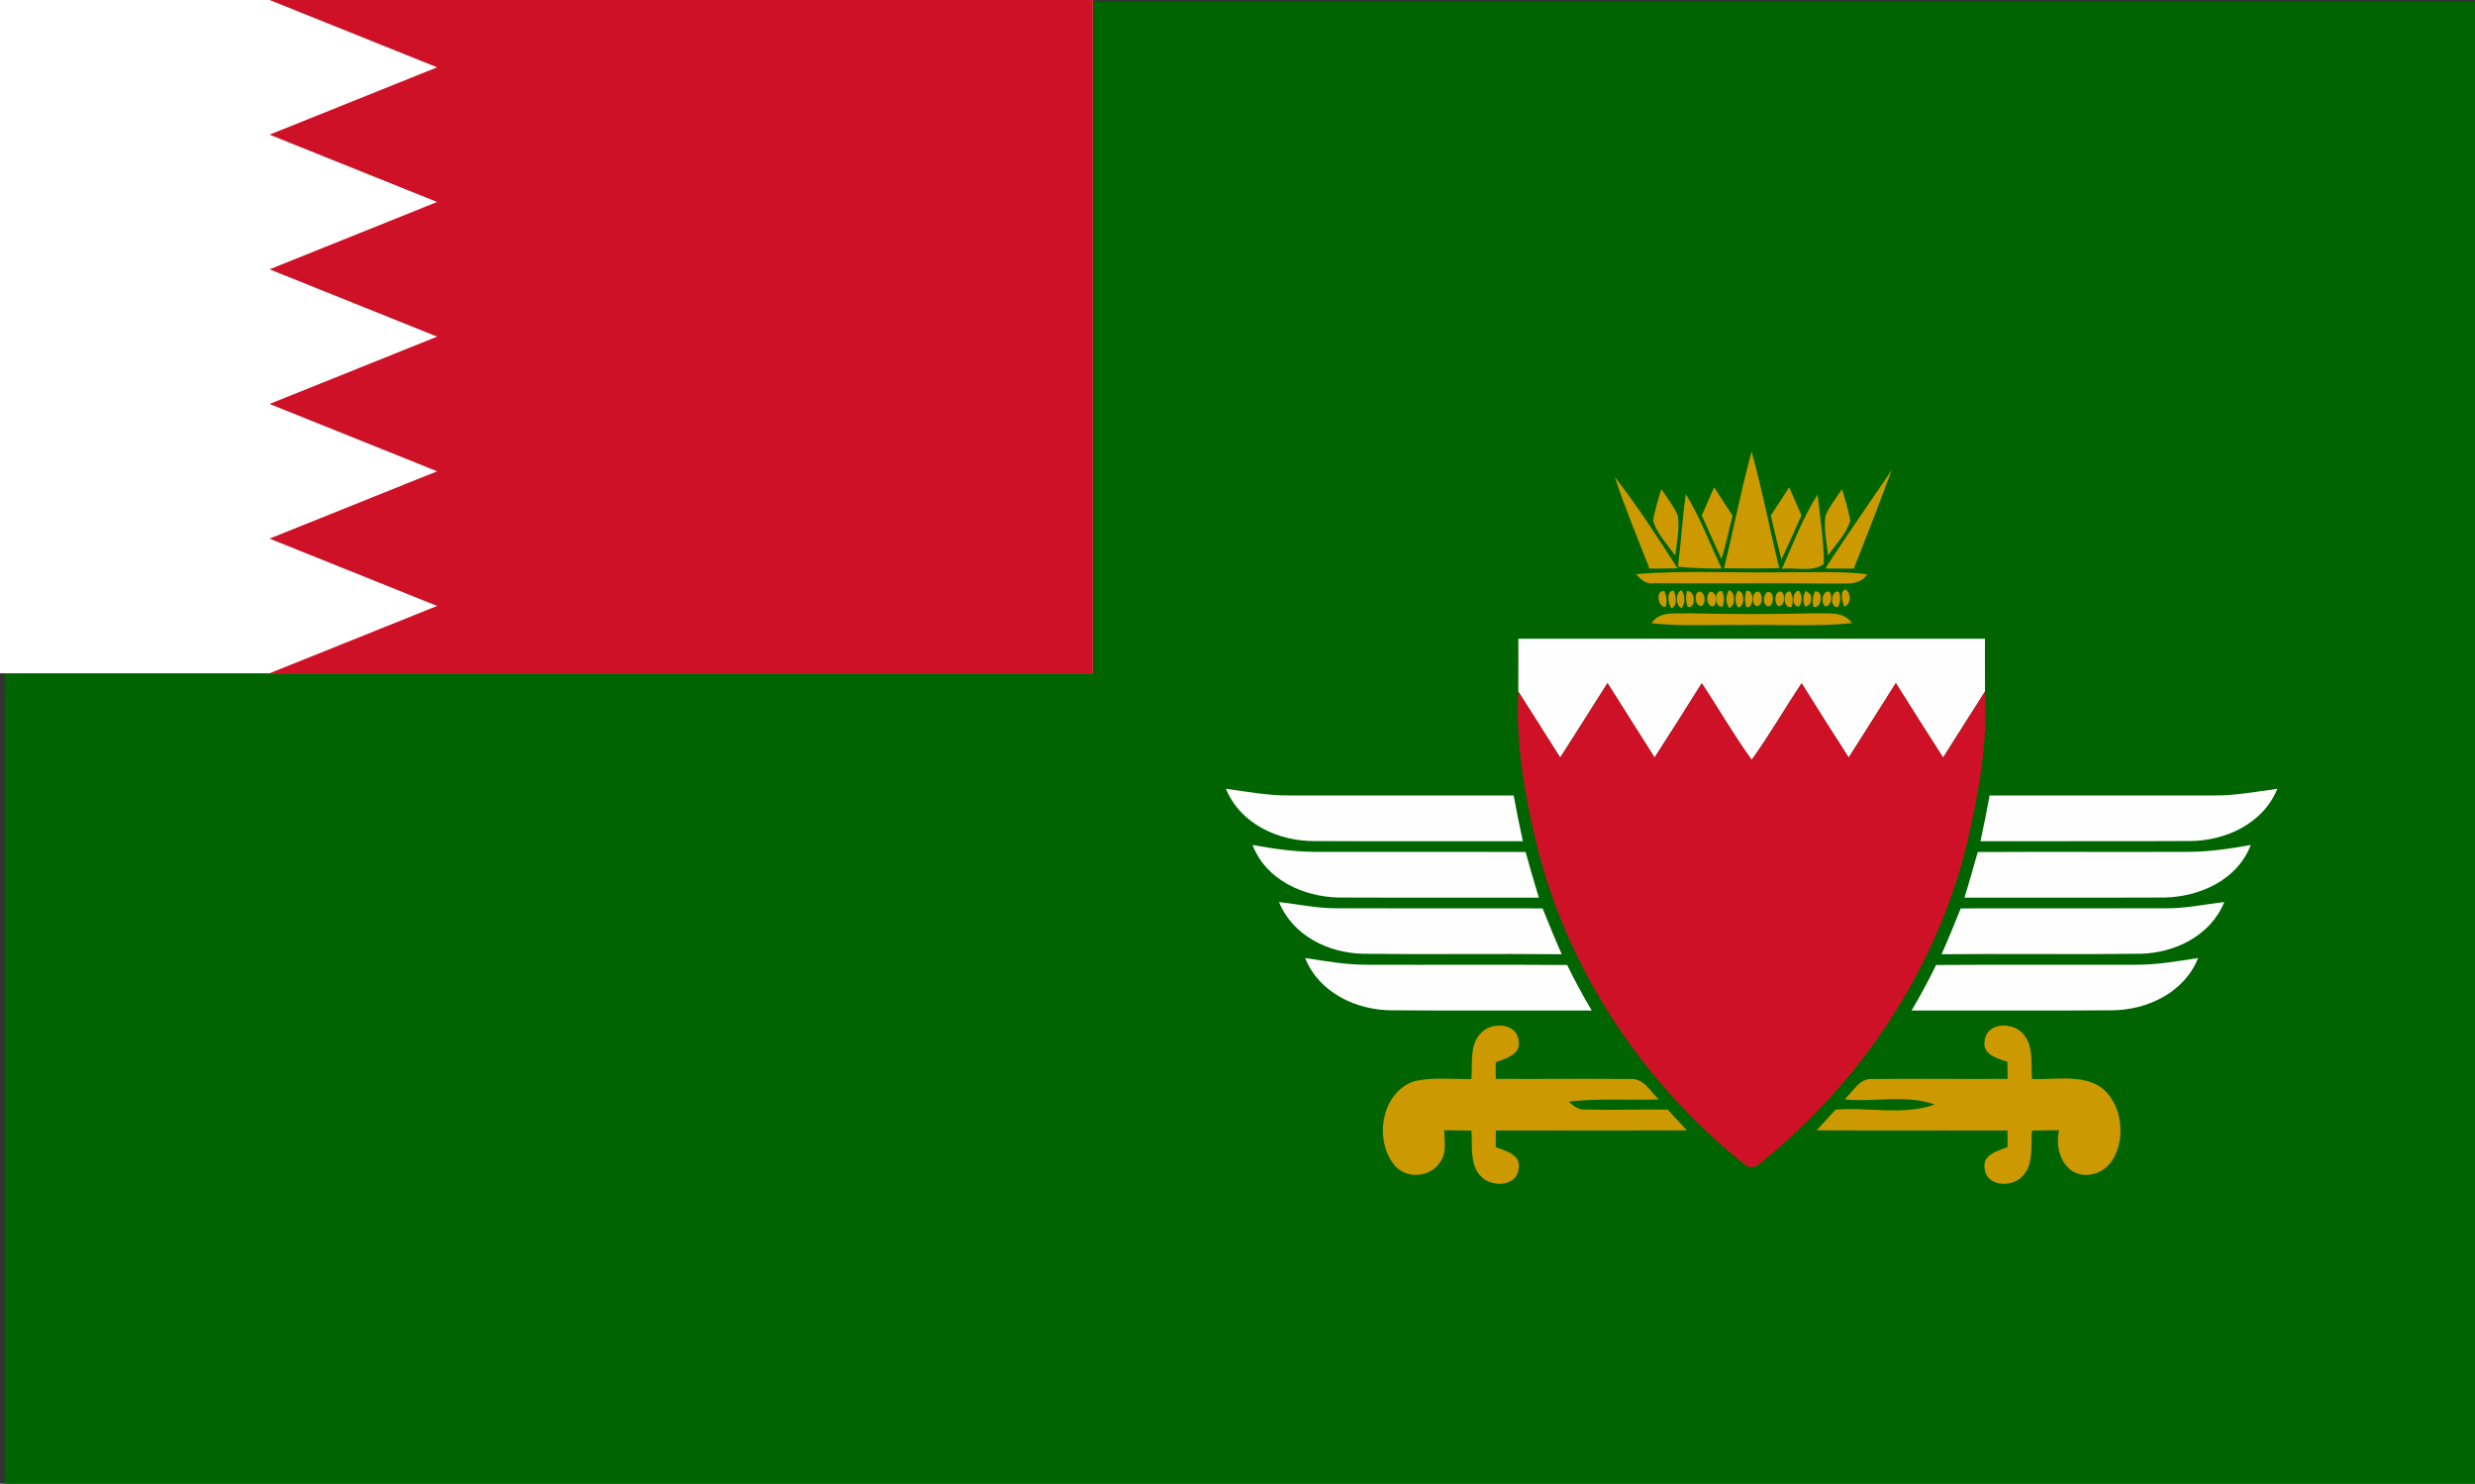<?xml version="1.0" encoding="UTF-8" standalone="no"?>
<svg
   xmlns:dc="http://purl.org/dc/elements/1.1/"
   xmlns:cc="http://creativecommons.org/ns#"
   xmlns:rdf="http://www.w3.org/1999/02/22-rdf-syntax-ns#"
   xmlns:svg="http://www.w3.org/2000/svg"
   xmlns="http://www.w3.org/2000/svg"
   xmlns:sodipodi="http://sodipodi.sourceforge.net/DTD/sodipodi-0.dtd"
   xmlns:inkscape="http://www.inkscape.org/namespaces/inkscape"
   width="1502.833"
   height="900.957"
   viewBox="0 0 1202.266 720.765"
   version="1.1"
   id="svg2"
   inkscape:version="0.48.2 r9819"
   sodipodi:docname="Flag_of_the_Royal_Bahraini_Army.svg">
  <rect x="0" y="0" width="1202.266" height="720.765" fill="#333333" stroke="none"/>
  <defs
     id="defs98" />
  <sodipodi:namedview
     pagecolor="#ffffff"
     bordercolor="#666666"
     borderopacity="1"
     objecttolerance="10"
     gridtolerance="10"
     guidetolerance="10"
     inkscape:pageopacity="0"
     inkscape:pageshadow="2"
     inkscape:window-width="1680"
     inkscape:window-height="988"
     id="namedview96"
     showgrid="false"
     fit-margin-top="0"
     fit-margin-left="0"
     fit-margin-right="0"
     fit-margin-bottom="0"
     inkscape:zoom="0.5"
     inkscape:cx="1116.0399"
     inkscape:cy="563.97586"
     inkscape:window-x="-8"
     inkscape:window-y="-8"
     inkscape:window-maximized="1"
     inkscape:current-layer="svg2" />
  <g
     id="g3089-1"
     transform="matrix(8,0,0,8,2.266,0.765)"
     style="fill:#006500;fill-opacity:1">
    <path
       id="path3079-7"
       d="M 0,0 H 150 V 90 H 0"
       inkscape:connector-curvature="0"
       style="fill:#006500;fill-opacity:1" />
  </g>
  <g
     id="g3089"
     transform="scale(3.539,3.634)">
    <path
       id="path3079"
       d="M 0,0 H 150 V 90 H 0"
       inkscape:connector-curvature="0"
       style="fill:#ffffff" />
    <path
       id="path3081"
       d="m 150,0 -113,0 23,9 -23,9 23,9 -23,9 23,9 -23,9 23,9 -23,9 23,9 -23,9 h 113"
       inkscape:connector-curvature="0"
       style="fill:#ce1126" />
  </g>
  <g
     id="#cc9900ff-4"
     transform="matrix(2.361,0,0,2.408,425.91,156.157)">
    <path
       style="fill:#cc9900"
       inkscape:connector-curvature="0"
       d="m 174.33,49.77 c 1.94,-7.82 3.48,-15.74 5.66,-23.51 2.21,7.76 3.72,15.68 5.68,23.49 -3.78,0.09 -7.56,0.1 -11.34,0.02 z"
       id="path8-8" />
    <path
       style="fill:#cc9900"
       inkscape:connector-curvature="0"
       d="m 195.17,49.83 c 4.4,-6.74 9.11,-13.27 13.69,-19.89 -2.55,6.67 -5.16,13.31 -7.85,19.92 -1.95,-0.02 -3.9,-0.02 -5.84,-0.03 z"
       id="path10-8" />
    <path
       style="fill:#cc9900"
       inkscape:connector-curvature="0"
       d="m 151.84,31.35 c 4.65,5.89 8.81,12.16 12.9,18.45 -1.93,0.02 -3.84,0.04 -5.76,0.06 -2.43,-6.15 -5.05,-12.23 -7.14,-18.51 z"
       id="path12-2" />
    <path
       style="fill:#cc9900"
       inkscape:connector-curvature="0"
       d="m 161.4,33.8 c 1.19,1.73 2.51,3.4 3.39,5.32 0.45,2.71 -0.24,5.46 -0.51,8.15 -1.59,-2.28 -3.7,-4.36 -4.56,-7.06 0.35,-2.18 1.07,-4.29 1.68,-6.41 z"
       id="path14-4" />
    <path
       style="fill:#cc9900"
       inkscape:connector-curvature="0"
       d="m 172.27,33.45 c 1.27,1.9 2.53,3.8 3.8,5.71 -0.7,2.93 -1.42,5.87 -2.27,8.77 -1.39,-2.92 -2.73,-5.85 -4.05,-8.8 0.84,-1.9 1.68,-3.79 2.52,-5.68 z"
       id="path16-5" />
    <path
       style="fill:#cc9900"
       inkscape:connector-curvature="0"
       d="m 183.95,39.14 c 1.26,-1.9 2.51,-3.8 3.78,-5.69 0.84,1.89 1.68,3.78 2.52,5.68 -1.34,2.97 -2.7,5.94 -4.12,8.87 -0.79,-2.94 -1.49,-5.9 -2.18,-8.86 z"
       id="path18-5" />
    <path
       style="fill:#cc9900"
       inkscape:connector-curvature="0"
       d="m 195.19,39.15 c 0.88,-1.93 2.22,-3.6 3.41,-5.34 0.62,2.12 1.33,4.23 1.69,6.43 -0.86,2.66 -2.97,4.72 -4.57,6.96 -0.29,-2.66 -0.93,-5.36 -0.53,-8.05 z"
       id="path20-1" />
    <path
       style="fill:#cc9900"
       inkscape:connector-curvature="0"
       d="m 166.44,34.81 c 2.98,4.74 4.95,10 7.38,15.03 -3,0.01 -5.99,-0.05 -8.97,-0.38 0.59,-4.88 0.93,-9.78 1.59,-14.65 z"
       id="path22-7" />
    <path
       style="fill:#cc9900"
       inkscape:connector-curvature="0"
       d="m 186.23,49.9 c 2.32,-5.05 4.29,-10.3 7.33,-14.98 0.53,4.65 1.31,9.31 1.29,14 -2.45,1.76 -5.82,0.61 -8.62,0.98 z"
       id="path24-1" />
    <path
       style="fill:#cc9900"
       inkscape:connector-curvature="0"
       d="m 156.23,50.96 c 10.23,-0.8 20.52,-0.18 30.77,-0.37 5.59,0.06 11.21,-0.26 16.78,0.39 -1.51,2.36 -4.36,1.81 -6.74,1.89 -12.35,-0.12 -24.71,0.03 -37.06,-0.06 -1.61,0.27 -2.78,-0.71 -3.75,-1.85 z"
       id="path26-1" />
    <path
       style="fill:#cc9900"
       inkscape:connector-curvature="0"
       d="m 162.35,57.54 c -1.71,0.34 -2.21,-3.57 -0.26,-3.09 0.41,1 0.5,2.03 0.26,3.09 z"
       id="path28-5" />
    <path
       style="fill:#cc9900"
       inkscape:connector-curvature="0"
       d="m 163.49,57.86 c -0.67,-0.87 -1.13,-3.6 0.47,-3.55 0.46,1.01 0.86,3.06 -0.47,3.55 z"
       id="path30-2" />
    <path
       style="fill:#cc9900"
       inkscape:connector-curvature="0"
       d="m 165.65,57.82 c -1.38,-0.35 -1.39,-3.25 -0.03,-3.61 0.71,1.2 0.72,2.4 0.03,3.61 z"
       id="path32-7" />
    <path
       style="fill:#cc9900"
       inkscape:connector-curvature="0"
       d="m 166.67,54.42 c 1.73,-0.37 2.03,3.59 0.16,3.14 -0.37,-1.03 -0.42,-2.08 -0.16,-3.14 z"
       id="path34-6" />
    <path
       style="fill:#cc9900"
       inkscape:connector-curvature="0"
       d="m 169.04,54.49 c 1.39,-0.14 1.68,2.22 0.71,2.9 -1.36,0.13 -1.7,-2.23 -0.71,-2.9 z"
       id="path36-1" />
    <path
       style="fill:#cc9900"
       inkscape:connector-curvature="0"
       d="m 171.42,54.54 c 1.39,-0.18 1.62,2.21 0.73,2.92 -1.41,0.2 -1.66,-2.22 -0.73,-2.92 z"
       id="path38-4" />
    <path
       style="fill:#cc9900"
       inkscape:connector-curvature="0"
       d="m 174.03,57.53 c -1.7,0.35 -1.89,-3.54 -0.1,-3.12 0.46,1.02 0.49,2.07 0.1,3.12 z"
       id="path40-2" />
    <path
       style="fill:#cc9900"
       inkscape:connector-curvature="0"
       d="m 175.33,54.22 c 1.39,0.32 1.39,3.23 0.01,3.56 -0.72,-1.19 -0.72,-2.38 -0.01,-3.56 z"
       id="path42-3" />
    <path
       style="fill:#cc9900"
       inkscape:connector-curvature="0"
       d="m 177.11,54.38 c 1.53,-0.28 1.56,3.52 0.03,3.26 -0.61,-1.09 -0.62,-2.17 -0.03,-3.26 z"
       id="path44-2" />
    <path
       style="fill:#cc9900"
       inkscape:connector-curvature="0"
       d="m 178.87,54.34 c 1.72,-0.4 1.75,3.65 0.02,3.29 -0.33,-1.09 -0.34,-2.19 -0.02,-3.29 z"
       id="path46-2" />
    <path
       style="fill:#cc9900"
       inkscape:connector-curvature="0"
       d="m 180.9,57.43 c -0.96,-0.64 -0.87,-3.07 0.56,-2.94 0.95,0.64 0.85,3.07 -0.56,2.94 z"
       id="path48-1" />
    <path
       style="fill:#cc9900"
       inkscape:connector-curvature="0"
       d="m 183.21,54.58 c 1.45,-0.24 1.44,2.26 0.5,2.86 -1.47,0.25 -1.46,-2.25 -0.5,-2.86 z"
       id="path50-6" />
    <path
       style="fill:#cc9900"
       inkscape:connector-curvature="0"
       d="m 185.45,57.42 c -0.92,-0.69 -0.76,-3.12 0.66,-2.94 0.93,0.67 0.73,3.08 -0.66,2.94 z"
       id="path52-8" />
    <path
       style="fill:#cc9900"
       inkscape:connector-curvature="0"
       d="m 188.2,57.56 c -1.72,0.56 -1.93,-3.24 -0.28,-3.12 0.59,1.04 0.69,2.08 0.28,3.12 z"
       id="path54-5" />
    <path
       style="fill:#cc9900"
       inkscape:connector-curvature="0"
       d="m 189.81,57.46 c -1.75,0.37 -1.48,-3.31 -0.04,-3.1 0.67,1.02 0.68,2.05 0.04,3.1 z"
       id="path56-7" />
    <path
       style="fill:#cc9900"
       inkscape:connector-curvature="0"
       d="m 191.15,54.33 c 0.24,0.18 0.72,0.54 0.96,0.72 0.37,1.38 0.01,2.21 -1.09,2.49 -0.54,-1.09 -0.49,-2.16 0.13,-3.21 z"
       id="path58-6" />
    <path
       style="fill:#cc9900"
       inkscape:connector-curvature="0"
       d="m 193,54.46 c 1.87,-0.36 1.44,3.56 -0.27,3.12 -0.26,-1.07 -0.18,-2.11 0.27,-3.12 z"
       id="path60-1" />
    <path
       style="fill:#cc9900"
       inkscape:connector-curvature="0"
       d="m 195.08,57.46 c -0.89,-0.77 -0.54,-3.13 0.85,-3 0.84,0.77 0.49,3.11 -0.85,3 z"
       id="path62-8" />
    <path
       style="fill:#cc9900"
       inkscape:connector-curvature="0"
       d="m 197.78,57.58 c -1.76,0.38 -1.56,-3.5 0.14,-3.08 0.44,1.04 0.39,2.07 -0.14,3.08 z"
       id="path64-9" />
    <path
       style="fill:#cc9900"
       inkscape:connector-curvature="0"
       d="m 199.03,57.49 c -0.33,-0.94 -1,-3.04 0.26,-3.43 1.24,0.59 1.18,3.22 -0.26,3.43 z"
       id="path66-2" />
    <path
       style="fill:#cc9900"
       inkscape:connector-curvature="0"
       d="m 159.39,60.87 c 1.71,-2.56 4.99,-1.85 7.61,-2 8.67,0.2 17.33,0.21 26,0 2.62,0.13 5.87,-0.53 7.62,1.98 -7.51,0.78 -15.07,0.23 -22.6,0.39 -6.21,-0.1 -12.44,0.31 -18.63,-0.37 z"
       id="path68-7" />
    <path
       style="fill:#cc9900"
       inkscape:connector-curvature="0"
       d="m 124.43,143.42 c 2.14,-2.12 7.22,-1.96 7.63,1.64 0.54,2.9 -2.71,3.59 -4.72,4.38 0,1.12 0.01,2.23 0.01,3.35 9.24,0.08 18.48,-0.09 27.71,0.04 2.73,-0.27 4.07,2.53 5.82,4.1 -6.17,0.24 -12.37,-0.28 -18.52,0.46 1,0.91 2.13,1.76 3.57,1.59 5.6,0.15 11.2,-0.06 16.8,0.02 1.31,1.4 2.63,2.79 3.95,4.18 -13.1,0.04 -26.21,0 -39.32,0.03 -0.01,1.11 -0.02,2.23 -0.02,3.35 2,0.79 5.27,1.48 4.71,4.37 -0.37,3.61 -5.45,3.77 -7.6,1.66 -2.58,-2.37 -1.84,-6.22 -2.11,-9.36 -1.87,-0.02 -3.73,-0.05 -5.6,-0.08 0.02,2.2 0.6,4.72 -0.95,6.57 -2,2.97 -6.74,3.27 -9.14,0.65 -4.43,-5.06 -2.92,-14.64 3.71,-17.04 3.9,-0.97 7.98,-0.44 11.96,-0.5 0.29,-3.15 -0.46,-7 2.11,-9.41 z"
       id="path70-9" />
    <path
       style="fill:#cc9900"
       inkscape:connector-curvature="0"
       d="m 227.95,145.04 c 0.42,-3.61 5.53,-3.73 7.65,-1.59 2.54,2.42 1.8,6.23 2.08,9.37 5.54,0.22 13.05,-1.6 16.45,4.16 3.38,4.96 1.97,14.87 -5.17,15.18 -4.73,0.12 -6.69,-5.04 -5.7,-9.01 -1.87,0.03 -3.73,0.05 -5.6,0.07 -0.29,3.15 0.49,7.02 -2.13,9.39 -2.14,2.09 -7.21,1.91 -7.58,-1.68 -0.57,-2.9 2.72,-3.58 4.71,-4.39 -0.01,-1.11 -0.01,-2.22 -0.02,-3.33 -13.09,-0.04 -26.18,0.02 -39.27,-0.04 1.29,-1.39 2.6,-2.78 3.89,-4.17 6.76,-0.56 13.91,1.23 20.39,-1.03 -5.9,-2.1 -12.37,-0.42 -18.51,-1.05 1.75,-1.57 3.08,-4.41 5.83,-4.09 9.23,-0.12 18.46,0.04 27.69,-0.04 -0.01,-1.15 -0.02,-2.3 -0.03,-3.44 -2.05,-0.68 -5.27,-1.42 -4.68,-4.31 z"
       id="path72-5" />
  </g>
  <g
     id="#fefefeff-4"
     transform="matrix(2.361,0,0,2.408,425.91,156.157)">
    <path
       style="fill:#fefefe"
       inkscape:connector-curvature="0"
       d="m 132,64 c 32,0 64,0 96,0 0.01,3.55 -0.02,7.11 0.01,10.66 -2.9,4.42 -5.74,8.88 -8.62,13.32 -3.26,-5 -6.51,-10.01 -9.72,-15.03 -3.24,5.01 -6.48,10.01 -9.7,15.02 -3.27,-4.96 -6.5,-9.96 -9.68,-14.98 -3.51,5.1 -6.6,10.47 -10.29,15.44 -3.68,-4.97 -6.8,-10.33 -10.27,-15.45 -3.2,5.02 -6.42,10.02 -9.7,14.99 -3.22,-5.01 -6.46,-10.01 -9.69,-15.02 -3.23,5.02 -6.46,10.03 -9.73,15.03 -2.88,-4.44 -5.72,-8.9 -8.62,-13.32 0.03,-3.55 0,-7.11 0.01,-10.66 z"
       id="path75-3" />
    <path
       style="fill:#fefefe"
       inkscape:connector-curvature="0"
       d="m 71.84,94.27 c 4.35,0.59 8.69,1.39 13.1,1.35 15.36,0.03 30.73,0 46.1,0.01 0.57,3.08 1.2,6.16 1.89,9.22 -14.32,-0.03 -28.64,0.04 -42.95,-0.03 -7.33,0.02 -15.19,-3.44 -18.14,-10.55 z"
       id="path77-1" />
    <path
       style="fill:#fefefe"
       inkscape:connector-curvature="0"
       d="m 275.04,95.62 c 4.41,0.04 8.76,-0.76 13.12,-1.35 -2.94,7.09 -10.78,10.55 -18.09,10.54 -14.33,0.08 -28.66,0 -42.99,0.04 0.67,-3.06 1.31,-6.13 1.88,-9.22 15.36,-0.01 30.72,0.02 46.08,-0.01 z"
       id="path79-2" />
    <path
       style="fill:#fefefe"
       inkscape:connector-curvature="0"
       d="m 77.32,105.61 c 4.19,0.74 8.42,1.36 12.69,1.38 14.49,0.04 28.98,-0.03 43.48,0.03 0.85,3.09 1.79,6.15 2.72,9.21 -13.74,-0.03 -27.48,0.04 -41.21,-0.02 -7.17,-0.16 -14.94,-3.52 -17.68,-10.6 z"
       id="path81-3" />
    <path
       style="fill:#fefefe"
       inkscape:connector-curvature="0"
       d="m 270.01,106.99 c 4.26,-0.02 8.48,-0.64 12.67,-1.38 -2.75,7.1 -10.55,10.46 -17.74,10.6 -13.71,0.06 -27.43,-0.01 -41.15,0.02 0.93,-3.06 1.87,-6.12 2.72,-9.2 14.5,-0.07 29,0.01 43.5,-0.04 z"
       id="path83-3" />
    <path
       style="fill:#fefefe"
       inkscape:connector-curvature="0"
       d="m 82.75,117.12 c 4.09,0.46 8.15,1.33 12.29,1.26 13.98,0.04 27.97,-0.01 41.95,0.02 1.27,3.1 2.55,6.2 3.94,9.25 -13.66,-0.14 -27.31,0.07 -40.97,-0.1 -7.04,-0.16 -14.38,-3.64 -17.21,-10.43 z"
       id="path85-4" />
    <path
       style="fill:#fefefe"
       inkscape:connector-curvature="0"
       d="m 264.94,118.38 c 4.14,0.08 8.2,-0.8 12.3,-1.26 -2.81,6.79 -10.15,10.26 -17.18,10.43 -13.66,0.17 -27.33,-0.04 -40.99,0.1 1.39,-3.05 2.67,-6.15 3.95,-9.25 13.97,-0.03 27.94,0.02 41.92,-0.02 z"
       id="path87-1" />
    <path
       style="fill:#fefefe"
       inkscape:connector-curvature="0"
       d="m 88.14,128.41 c 4.24,0.65 8.49,1.37 12.8,1.36 13.7,0.05 27.4,-0.05 41.1,0.05 1.56,3.13 3.24,6.19 5.05,9.18 -13.71,-0.03 -27.42,0.06 -41.12,-0.04 -7.24,0 -14.98,-3.51 -17.83,-10.55 z"
       id="path89-1" />
    <path
       style="fill:#fefefe"
       inkscape:connector-curvature="0"
       d="m 258.97,129.77 c 4.33,0.02 8.61,-0.71 12.89,-1.36 -2.85,7.03 -10.58,10.54 -17.81,10.55 -13.71,0.1 -27.43,0.01 -41.14,0.04 1.81,-2.99 3.48,-6.05 5.04,-9.18 13.67,-0.11 27.35,0 41.02,-0.05 z"
       id="path91-3" />
  </g>
  <g
     id="#fe0000ff-8"
     transform="matrix(2.361,0,0,2.408,425.91,156.157)"
     style="fill:#ce1126;fill-opacity:1">
    <path
       style="fill:#ce1126;fill-opacity:1"
       inkscape:connector-curvature="0"
       d="m 140.61,87.98 c 3.27,-5 6.5,-10.01 9.73,-15.03 3.23,5.01 6.47,10.01 9.69,15.02 3.28,-4.97 6.5,-9.97 9.7,-14.99 3.47,5.12 6.59,10.48 10.27,15.45 3.69,-4.97 6.78,-10.34 10.29,-15.44 3.18,5.02 6.41,10.02 9.68,14.98 3.22,-5.01 6.46,-10.01 9.7,-15.02 3.21,5.02 6.46,10.03 9.72,15.03 2.88,-4.44 5.72,-8.9 8.62,-13.32 0.58,10.21 -1.27,20.41 -3.63,30.31 -6.3,25.67 -21.95,48.63 -42.67,64.89 -0.96,0.98 -2.46,0.97 -3.42,0 -20.44,-16.05 -35.97,-38.62 -42.42,-63.91 -2.51,-10.21 -4.47,-20.74 -3.88,-31.29 2.9,4.42 5.74,8.88 8.62,13.32 z"
       id="path94-7" />
  </g>
</svg>
